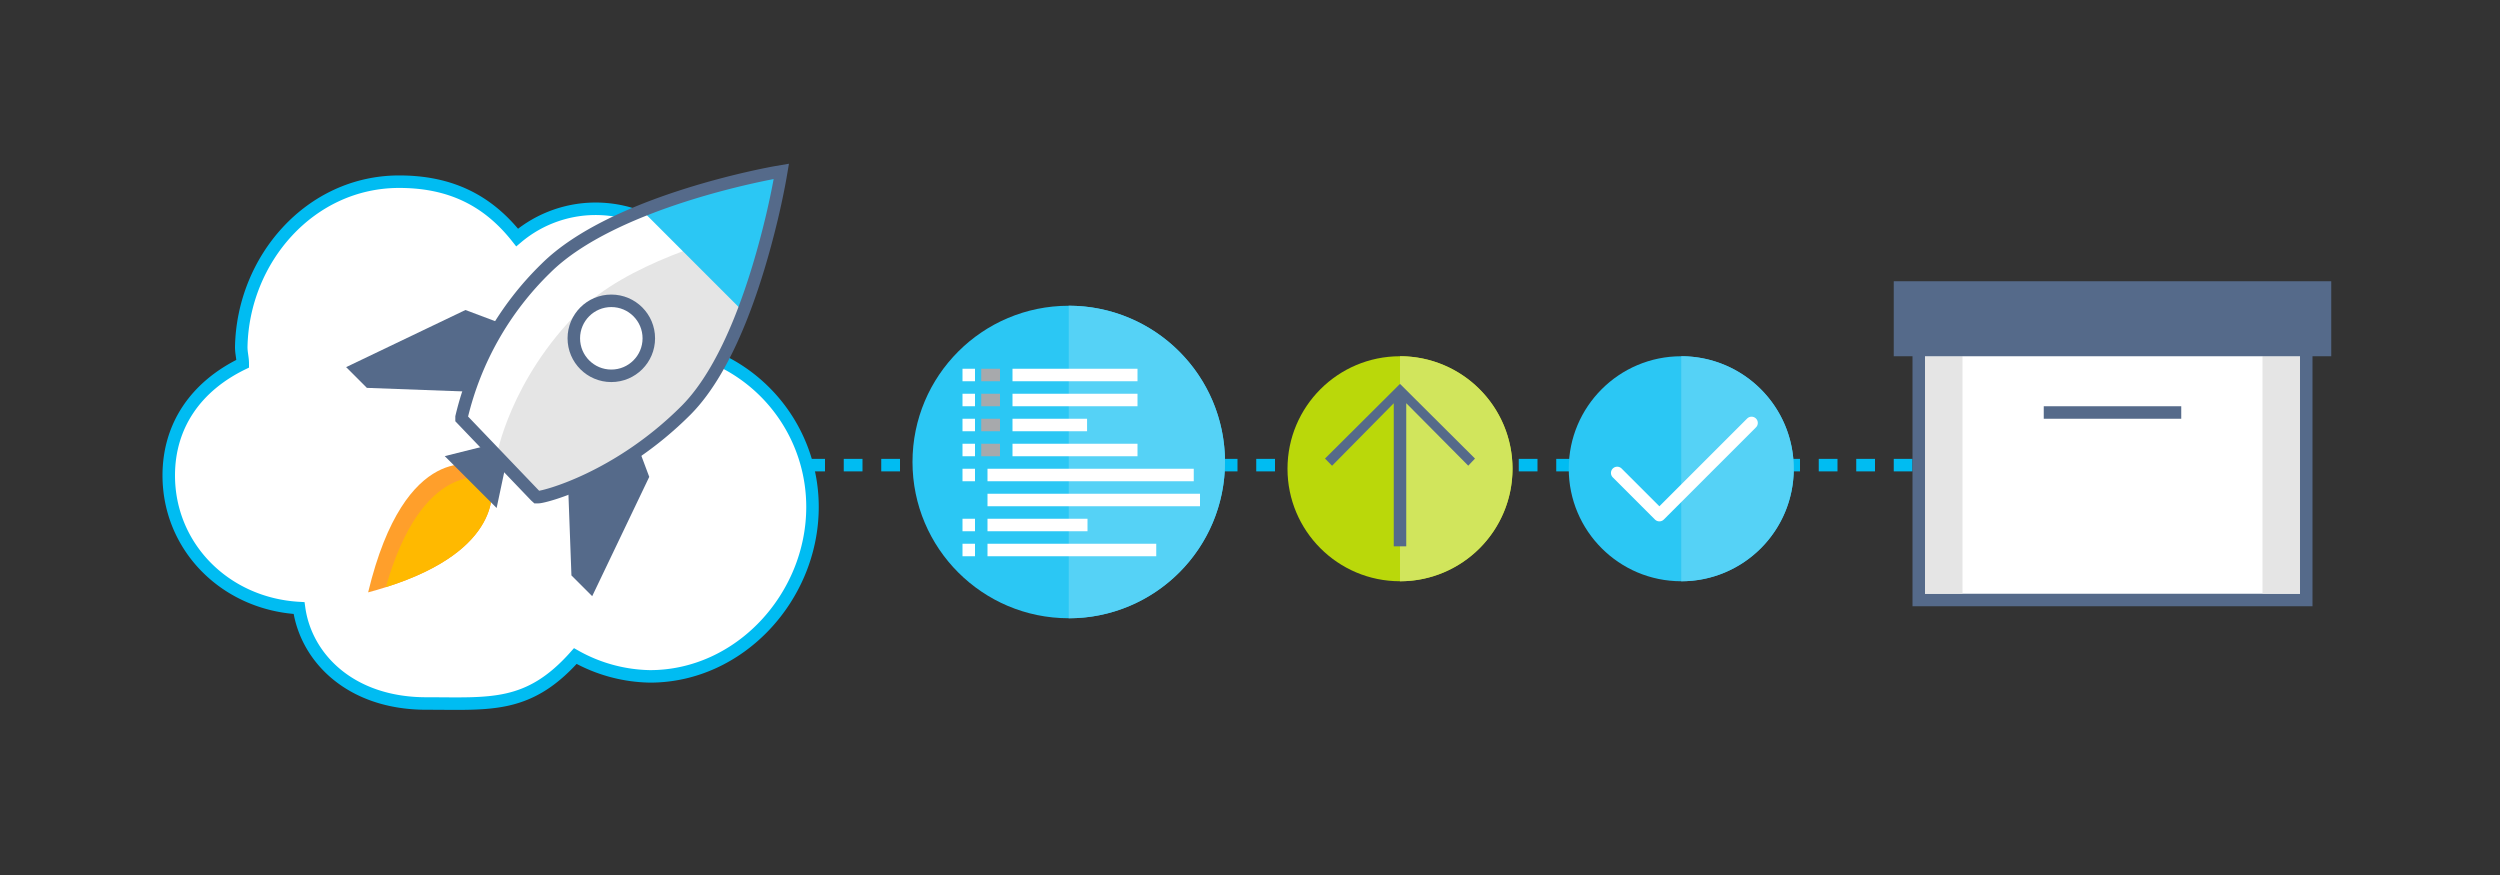<svg xmlns="http://www.w3.org/2000/svg" viewBox="0 0 400 140">
  <rect x="0" y="0" width="400" height="140" fill="#333333" stroke="none"/>
  <defs>
    <style>
      .cls-1, .cls-15, .cls-9 {
        fill: none;
      }

      .cls-1, .cls-2 {
        stroke: #00bcf2;
      }

      .cls-1, .cls-10, .cls-2, .cls-9 {
        stroke-miterlimit: 10;
      }

      .cls-1, .cls-10, .cls-15, .cls-2, .cls-9 {
        stroke-width: 2px;
      }

      .cls-1 {
        stroke-dasharray: 3 3;
      }

      .cls-10, .cls-2, .cls-6 {
        fill: #fff;
      }

      .cls-3 {
        fill: #ff9f2b;
      }

      .cls-4 {
        fill: #ffb900;
      }

      .cls-5 {
        fill: #556a8a;
      }

      .cls-7 {
        fill: #e5e5e5;
      }

      .cls-8 {
        fill: #2bc7f4;
      }

      .cls-10, .cls-9 {
        stroke: #556a8a;
      }

      .cls-11 {
        fill: #bad80a;
      }

      .cls-12 {
        fill: #d1e55c;
      }

      .cls-13 {
        fill: #55d2f6;
      }

      .cls-14 {
        fill: #a7a9ac;
      }

      .cls-15 {
        stroke: #fff;
        stroke-linecap: round;
        stroke-linejoin: round;
      }
    </style>
  </defs>
  <title>nuget-get-started-create-packages</title>
  <g id="ICONS">
    <g>
      <line class="cls-1" x1="117" y1="74.42" x2="312" y2="74.42"/>
      <path class="cls-2" d="M115.47,57.76v-.54a21.67,21.67,0,0,0-.7-5.38A19.49,19.49,0,0,0,82.74,38C78,32,72,29.07,63.86,29.07c-14.26,0-25,12.44-25.26,26.46,0,1,.24,1.69.24,2.66C31.35,61.82,27,68.1,27,76.08c0,11.4,9,20.54,20.85,21.21,1.09,7.92,8.19,15.27,20.35,15.27,10.26,0,16.37.83,23.85-7.59A25.2,25.2,0,0,0,104,108.22c14.37,0,26-12.73,26-27.11A26,26,0,0,0,115.47,57.76Z"/>
      <g>
        <g>
          <g>
            <path class="cls-3" d="M61.73,93.95c-.89.29-1.84.56-2.83.83,5.94-24.67,17.65-20.21,17.65-20.21l1.91,1.81.07.23C78.94,78.25,80.53,88,61.73,93.95Z"/>
            <path class="cls-4" d="M61.73,93.95c5.81-20.31,15.79-17.66,16.8-17.33C78.94,78.25,80.53,88,61.73,93.95Z"/>
            <polygon class="cls-5" points="79.46 81.28 71.16 72.98 77.8 71.32 80.91 74.44 79.46 81.28"/>
          </g>
          <polygon class="cls-5" points="81.11 62.89 58.7 62.06 55.38 58.74 74.47 49.6 82.45 52.6 81.11 62.89"/>
          <polygon class="cls-5" points="90.6 69.66 91.43 92.07 94.75 95.39 103.88 76.3 100.89 68.32 90.6 69.66"/>
          <g>
            <path class="cls-6" d="M86.13,79.54h-.25l-.2-.18L73.85,67l0-.29A49,49,0,0,1,87.35,42.92c10.74-10.68,35.78-15.17,36.84-15.36l.82-.14-.14.82s-.44,2.61-1.33,6.4c-2.44,10.26-6.81,24-13.77,31C98.91,76.51,87.12,79.54,86.13,79.54Z"/>
            <path class="cls-7" d="M122.89,36.09c-2,8.35-6.29,22.81-13.62,30.17-10.82,10.9-22.6,13.16-23.21,13.28l-6.6-6.6s2.1-12.12,13.29-23.25C100.1,42.39,114.53,38.08,122.89,36.09Z"/>
            <path class="cls-8" d="M103,33.94l1.07-.39a122.11,122.11,0,0,1,19.75-5.32l1-.17-.17,1a122.35,122.35,0,0,1-5.32,19.75l-.39,1.07Z"/>
            <path class="cls-9" d="M86.13,79.54h-.25l-.2-.18L73.85,67l0-.29A49,49,0,0,1,87.35,42.92c10.74-10.68,35.78-15.17,36.84-15.36l.82-.14-.14.82s-.44,2.61-1.33,6.4c-2.44,10.26-6.81,24-13.77,31C98.91,76.51,87.12,79.54,86.13,79.54Z"/>
          </g>
        </g>
        <circle class="cls-10" cx="97.81" cy="54.13" r="6"/>
      </g>
      <g>
        <circle class="cls-11" cx="224" cy="75" r="18"/>
        <path class="cls-12" d="M242,75a18,18,0,0,1-18,18V57A18,18,0,0,1,242,75Z"/>
      </g>
      <g>
        <circle class="cls-8" cx="269" cy="75" r="18"/>
        <path class="cls-13" d="M287,75a18,18,0,0,1-18,18V57A18,18,0,0,1,287,75Z"/>
      </g>
      <path class="cls-5" d="M234.92,74.51l-9.92-10v22.9h-2V64.52l-9.87,10L212,73.37l12-11.95,12,11.95Z"/>
      <g>
        <g>
          <rect class="cls-10" x="307" y="48" width="62" height="48"/>
          <rect class="cls-7" x="308" y="57" width="6" height="38"/>
          <rect class="cls-7" x="362" y="57" width="6" height="38"/>
          <rect class="cls-5" x="303" y="45" width="70" height="12"/>
        </g>
        <rect class="cls-5" x="327" y="65" width="22" height="2"/>
      </g>
      <g>
        <circle class="cls-8" cx="171" cy="73.92" r="25"/>
        <path class="cls-13" d="M196,73.92a25,25,0,0,1-25,25v-50A25,25,0,0,1,196,73.92Z"/>
        <g>
          <rect class="cls-6" x="154" y="59" width="2" height="2"/>
          <rect class="cls-14" x="157" y="59" width="3" height="2"/>
          <rect class="cls-6" x="162" y="59" width="20" height="2"/>
          <rect class="cls-6" x="154" y="63" width="2" height="2"/>
          <rect class="cls-14" x="157" y="63" width="3" height="2"/>
          <rect class="cls-6" x="162" y="63" width="20" height="2"/>
          <rect class="cls-6" x="154" y="67" width="2" height="2"/>
          <rect class="cls-14" x="157" y="67" width="3" height="2"/>
          <rect class="cls-6" x="162" y="67" width="11.93" height="2"/>
          <rect class="cls-6" x="154" y="71" width="2" height="2"/>
          <rect class="cls-14" x="157" y="71" width="3" height="2"/>
          <rect class="cls-6" x="162" y="71" width="20" height="2"/>
          <rect class="cls-6" x="154" y="75" width="2" height="2"/>
          <rect class="cls-6" x="154" y="83" width="2" height="2"/>
          <rect class="cls-6" x="154" y="87" width="2" height="2"/>
          <rect class="cls-6" x="158" y="75" width="33" height="2"/>
          <rect class="cls-6" x="158" y="79" width="34" height="2"/>
          <rect class="cls-6" x="158" y="83" width="16" height="2"/>
          <rect class="cls-6" x="158" y="87" width="27" height="2"/>
        </g>
      </g>
      <polyline class="cls-15" points="258.75 75.67 265.5 82.42 280.25 67.67"/>
    </g>
  </g>
</svg>
